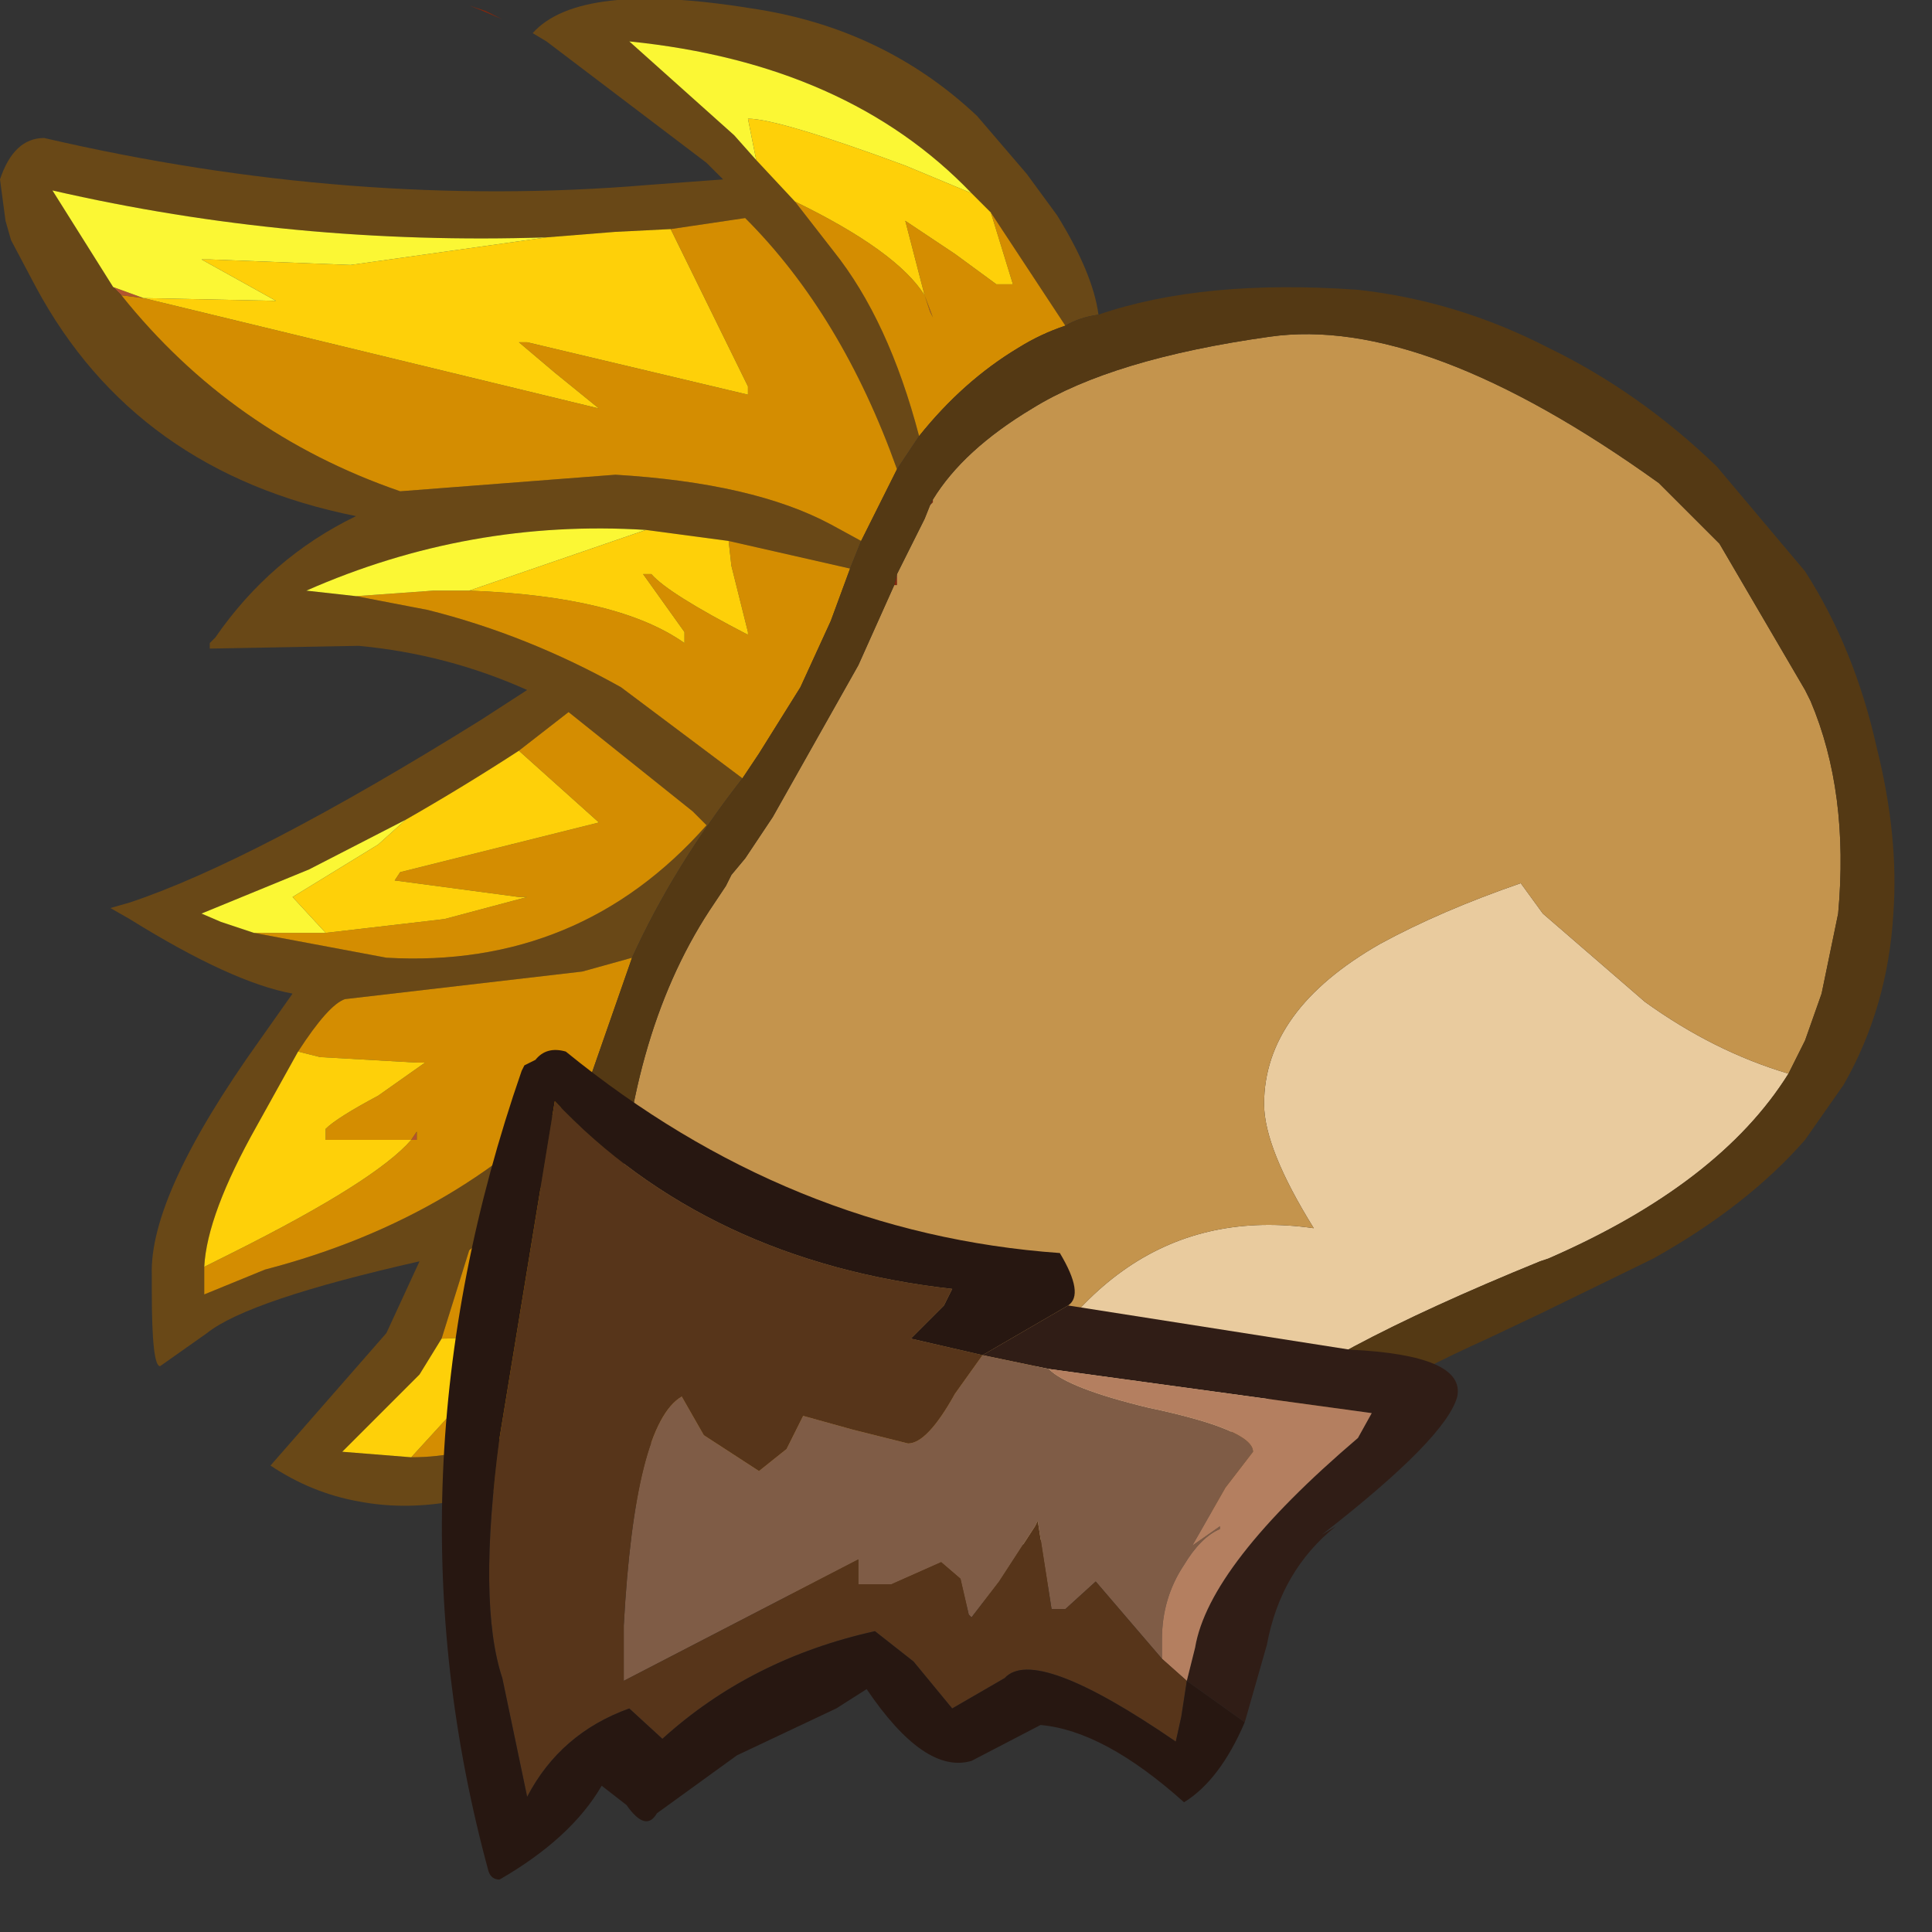 <?xml version="1.0" encoding="utf-8"?>
<svg version="1.1" id="Layer_1"
xmlns="http://www.w3.org/2000/svg"
xmlns:xlink="http://www.w3.org/1999/xlink"
xmlns:author="http://www.sothink.com"
width="35px" height="35px"
xml:space="preserve">
<rect width="100%" height="100%" fill="#333333" stroke="none"/>
<g id="1351" transform="matrix(1, 0, 0, 1, 0, 0)">
<path style="fill:#B1552E;fill-opacity:1" d="M16.75,5.35L16.9 5.75L16.85 5.65L16.75 5.35M2.05,5.2L2.6 5.4L2.2 5.35L2.05 5.2M7.45,20.65L7.55 20.5L7.55 20.65L7.45 20.65" />
<path style="fill:#85260B;fill-opacity:1" d="M16.25,10.5L16.25 10.6L16.2 10.6L16.25 10.4L16.25 10.5M16.85,9.15L16.9 9.05L16.9 9.1L16.85 9.15M8.75,0.2L8.5 0.1L8.8 0.2L9.1 0.35L8.75 0.2" />
<path style="fill:#694817;fill-opacity:1" d="M7.6,24.9L6.2 26.3L7.45 26.4Q9.35 26.4 10.65 24.8L10.95 26.05L9.9 26.65Q8.05 27.5 6.5 27.2Q5.65 27.05 4.9 26.55L7 24.15L7.6 22.85Q4.5 23.55 3.75 24.15L2.9 24.75Q2.75 24.75 2.75 23.4L2.75 23.1Q2.7 21.65 4.7 18.85L5.3 18Q4.2 17.8 2.35 16.65L2 16.45L2.35 16.35Q4.6 15.6 8.7 13.05L9.55 12.5Q8.1 11.85 6.5 11.7L3.8 11.75L3.8 11.65L3.9 11.55Q4.9 10.1 6.45 9.35Q2.45 8.55 0.65 5.2L0.2 4.35L0.1 4L0 3.25Q0.25 2.5 0.8 2.5Q6.4 3.8 11.75 3.35L13.1 3.25L12.85 3L12.8 2.95L9.9 0.75L9.65 0.6Q10.5 -0.35 13.6 0.15Q16 0.5 17.7 2.1L18.6 3.15L19.15 3.9Q19.8 4.95 19.9 5.7Q19.55 5.75 19.3 5.9L17.95 3.85L17.6 3.5Q15.35 1.15 11.4 0.75L13.3 2.45L13.7 2.9L14.4 3.65L15.1 4.55Q16.1 5.8 16.65 7.9L16.25 8.5Q15.25 5.7 13.5 3.95L12.15 4.15L11.15 4.2L9.9 4.3Q5.3 4.45 0.95 3.45L2.05 5.2L2.2 5.35Q4.2 7.85 7.25 8.9L11.15 8.6Q13.65 8.75 15.05 9.5L15.6 9.8L15.4 10.3L13.2 9.8L11.7 9.6Q8.5 9.4 5.55 10.7L6.45 10.8L7.75 11.05Q9.55 11.5 11.25 12.45L13.45 14.1Q12.2 15.7 11.45 17.35L10.55 17.6L6.25 18.1Q5.95 18.2 5.4 19.05L4.65 20.4Q3.75 22 3.7 22.95L3.7 23.45L4.8 23Q8.45 22.05 10.7 19.5L10.6 19.8L10.45 20.95L8.5 22.65L8 24.25L7.6 24.9M9.4,13.6Q8.4 14.25 7.35 14.85L5.6 15.75L3.65 16.55L4 16.7L4.6 16.9L7 17.35Q10.5 17.55 12.8 14.95L12.55 14.7L10.3 12.9L9.4 13.6" />
<path style="fill:#D48D01;fill-opacity:1" d="M19.3,5.9Q18.85 6.05 18.45 6.3Q17.45 6.9 16.65 7.9Q16.1 5.8 15.1 4.55L14.4 3.65Q16.25 4.55 16.75 5.35L16.85 5.65L16.9 5.75L16.75 5.35L16.4 4L17.3 4.6L18.05 5.15L18.35 5.15L17.95 3.85L19.3 5.9M15.05,9.5Q13.65 8.75 11.15 8.6L7.25 8.9Q4.2 7.85 2.2 5.35L2.6 5.4L10.85 7.4L10.05 6.75L9.4 6.2L9.55 6.2L13.55 7.15L13.55 7L12.15 4.15L13.5 3.95Q15.25 5.7 16.25 8.5L15.6 9.8L15.05 9.5M15.4,10.3L15.05 11.25L14.5 12.45L13.75 13.65L13.45 14.1L11.25 12.45Q9.55 11.5 7.75 11.05L6.45 10.8L7.85 10.7L8.5 10.7Q11.2 10.8 12.4 11.65L12.4 11.45L11.65 10.4L11.8 10.4Q12.1 10.75 13.55 11.5L13.55 11.45L13.25 10.25L13.2 9.8L15.4 10.3M5.9,20.65L5.9 20.45Q6.1 20.25 6.85 19.85L7.7 19.25L7.55 19.25L5.8 19.15L5.4 19.05Q5.95 18.2 6.25 18.1L10.55 17.6L11.45 17.35L10.7 19.5Q8.45 22.05 4.8 23L3.7 23.45L3.7 22.95L4.2 22.7Q6.8 21.4 7.45 20.65L5.9 20.65M10.45,20.95Q10.25 22.75 10.65 24.8Q9.35 26.4 7.45 26.4L9.05 24.65L9.05 23.9Q8.8 24.25 8 24.25L8.5 22.65L10.45 20.95M10.3,12.9L12.55 14.7L12.8 14.95Q10.5 17.55 7 17.35L4.6 16.9L5.15 16.9L5.9 16.9L8.05 16.65L9.55 16.25L9.4 16.25L7.15 15.95L7.25 15.8L10.85 14.9L9.4 13.6L10.3 12.9M7.55,20.65L7.55 20.5L7.45 20.65L7.55 20.65" />
<path style="fill:#FED009;fill-opacity:1" d="M17.95,3.85L18.35 5.15L18.05 5.15L17.3 4.6L16.4 4L16.75 5.35Q16.25 4.55 14.4 3.65L13.7 2.9L13.55 2.15Q14.1 2.15 16.4 3L17.6 3.5L17.95 3.85M5,5.45L3.65 4.7L3.8 4.7L6.35 4.8L9.9 4.3L11.15 4.2L12.15 4.15L13.55 7L13.55 7.15L9.55 6.2L9.4 6.2L10.05 6.75L10.85 7.4L2.6 5.4L5 5.45M11.7,9.6L13.2 9.8L13.25 10.25L13.55 11.45L13.55 11.5Q12.1 10.75 11.8 10.4L11.65 10.4L12.4 11.45L12.4 11.65Q11.2 10.8 8.5 10.7L11.7 9.6M9.4,13.6L10.85 14.9L7.25 15.8L7.15 15.95L9.4 16.25L9.55 16.25L8.05 16.65L5.9 16.9L5.3 16.25L6.85 15.3L7.35 14.85Q8.4 14.25 9.4 13.6M7.45,20.65Q6.8 21.4 4.2 22.7L3.7 22.95Q3.75 22 4.65 20.4L5.4 19.05L5.8 19.15L7.55 19.25L7.7 19.25L6.85 19.85Q6.1 20.25 5.9 20.45L5.9 20.65L7.45 20.65M8,24.25Q8.8 24.25 9.05 23.9L9.05 24.65L7.45 26.4L6.2 26.3L7.6 24.9L8 24.25" />
<path style="fill:#FBF734;fill-opacity:1" d="M17.6,3.5L16.4 3Q14.1 2.15 13.55 2.15L13.7 2.9L13.3 2.45L11.4 0.75Q15.35 1.15 17.6 3.5M8.5,10.7L7.85 10.7L6.45 10.8L5.55 10.7Q8.5 9.4 11.7 9.6L8.5 10.7M9.9,4.3L6.35 4.8L3.8 4.7L3.65 4.7L5 5.45L2.6 5.4L2.05 5.2L0.95 3.45Q5.3 4.45 9.9 4.3M5.15,16.9L4.6 16.9L4 16.7L3.65 16.55L5.6 15.75L7.35 14.85L6.85 15.3L5.3 16.25L5.9 16.9L5.15 16.9" />
<path style="fill:#E9CB9E;fill-opacity:1" d="M18,26.2Q19.95 21.7 23.8 22.25Q22.9 20.8 22.9 20Q22.9 18.3 25 17.1Q26.1 16.5 27.55 16L27.95 16.55L29.8 18.15Q31.05 19.05 32.4 19.45Q31.15 21.45 28.05 22.8L27.9 22.85Q23.85 24.5 22.55 25.7Q20.6 27.7 17.7 28.15L17.25 28.2L18 26.2" />
<path style="fill:#C4944D;fill-opacity:1" d="M16.25,10.4L16.75 9.4L16.85 9.15L16.9 9.1L16.9 9.05Q17.45 8.15 18.7 7.4Q20.15 6.5 23 6.1Q25.8 5.7 30.05 8.75L30.3 9L31.15 9.85L32.7 12.5L32.8 12.7Q33.5 14.35 33.3 16.55L33 18L32.7 18.85L32.4 19.45Q31.05 19.05 29.8 18.15L27.95 16.55L27.55 16Q26.1 16.5 25 17.1Q22.9 18.3 22.9 20Q22.9 20.8 23.8 22.25Q19.95 21.7 18 26.2L17.25 28.2Q14.6 28.5 12.9 27.45Q11.9 26.8 11.5 25.35L11.25 24.05Q11.15 23.3 11.2 22.4Q11.35 18.8 12.85 16.5L13.15 16.05L13.25 15.85L13.5 15.55L14 14.8L15.55 12.05L16.2 10.6L16.25 10.6L16.25 10.5L16.25 10.4" />
<path style="fill:#543914;fill-opacity:1" d="M10.65,24.8Q10.25 22.75 10.45 20.95L10.6 19.8L10.7 19.5L11.45 17.35Q12.2 15.7 13.45 14.1L13.75 13.65L14.5 12.45L15.05 11.25L15.4 10.3L15.6 9.8L16.25 8.5L16.65 7.9Q17.45 6.9 18.45 6.3Q18.85 6.05 19.3 5.9Q19.55 5.75 19.9 5.7Q21.8 5.05 24.6 5.25Q26.4 5.45 28.05 6.3Q29.7 7.1 31.1 8.45L32.7 10.35Q33.6 11.75 34 13.55Q34.4 15.15 34.3 16.55Q34.2 18.25 33.4 19.65L32.7 20.65Q31.65 21.85 29.95 22.8L27.9 23.8L26.95 24.25Q24.4 25.4 23.2 26.5Q21.95 27.6 19.35 28.65L17 29.2L14.05 28.85Q11.6 28.1 11.05 26.4L10.95 26.05L10.65 24.8M16.85,9.15L16.75 9.4L16.25 10.4L16.2 10.6L15.55 12.05L14 14.8L13.5 15.55L13.25 15.85L13.15 16.05L12.85 16.5Q11.35 18.8 11.2 22.4Q11.15 23.3 11.25 24.05L11.5 25.35Q11.9 26.8 12.9 27.45Q14.6 28.5 17.25 28.2L17.7 28.15Q20.6 27.7 22.55 25.7Q23.85 24.5 27.9 22.85L28.05 22.8Q31.15 21.45 32.4 19.45L32.7 18.85L33 18L33.3 16.55Q33.5 14.35 32.8 12.7L32.7 12.5L31.15 9.85L30.3 9L30.05 8.75Q25.8 5.7 23 6.1Q20.15 6.5 18.7 7.4Q17.45 8.15 16.9 9.05L16.85 9.15" />
<path style="fill:#745416;fill-opacity:1" d="M9.1,34.2L9.15 34.15L9.1 34.2" />
<path style="fill:#301D16;fill-opacity:1" d="M19,24.8L17.8 24.55L19.35 23.65L24.45 24.45Q26.55 24.55 26.4 25.3Q26.2 26.05 23.95 27.8L24.2 27.65Q23.2 28.45 22.95 29.8L22.55 31.2L21.5 30.45L21.65 29.85Q21.9 28.35 24.6 26.05L24.85 25.6L19 24.8" />
<path style="fill:#7F5C46;fill-opacity:1" d="M19,24.8Q19.35 25.15 20.8 25.5Q22.7 25.9 22.7 26.3L22.2 26.95L21.6 28L22.1 27.65L22.1 27.7Q21.75 27.85 21.45 28.35Q21.05 28.95 21.05 29.7L21.05 30.05L19.85 28.65L19.3 29.15L19.05 29.15L18.8 27.55L18.75 27.65L18.1 28.65L17.6 29.3L17.55 29.25L17.4 28.6L17.05 28.3L16.15 28.7L15.55 28.7L15.55 28.25L11.3 30.45L11.3 29.45Q11.5 25.8 12.35 25.3L12.75 26L13.75 26.65L14.25 26.25L14.55 25.65L15.45 25.9L16.45 26.15Q16.8 26.15 17.3 25.25L17.8 24.55L19 24.8" />
<path style="fill:#B47F60;fill-opacity:1" d="M21.05,30.05L21.05 29.7Q21.05 28.95 21.45 28.35Q21.75 27.85 22.1 27.7L22.1 27.65L21.6 28L22.2 26.95L22.7 26.3Q22.7 25.9 20.8 25.5Q19.35 25.15 19 24.8L24.85 25.6L24.6 26.05Q21.9 28.35 21.65 29.85L21.5 30.45L21.05 30.05" />
<path style="fill:#57351A;fill-opacity:1" d="M21.5,30.45L21.4 31.1L21.3 31.55Q18.75 29.8 18.2 30.4L17.25 30.95L16.55 30.1L15.85 29.55Q13.6 30.05 12 31.5L11.4 30.95Q10.15 31.4 9.55 32.55L9.1 30.4Q8.65 29.05 9.05 26.05L10.05 19.95Q12.8 22.85 17.25 23.35L17.1 23.65L16.5 24.25L17.8 24.55L17.3 25.25Q16.8 26.15 16.45 26.15L15.45 25.9L14.55 25.65L14.25 26.25L13.75 26.65L12.75 26L12.35 25.3Q11.5 25.8 11.3 29.45L11.3 30.45L15.55 28.25L15.55 28.7L16.15 28.7L17.05 28.3L17.4 28.6L17.55 29.25L17.6 29.3L18.1 28.65L18.75 27.65L18.8 27.55L19.05 29.15L19.3 29.15L19.85 28.65L21.05 30.05L21.5 30.45" />
<path style="fill:#271711;fill-opacity:1" d="M17.8,24.55L16.5 24.25L17.1 23.65L17.25 23.35Q12.8 22.85 10.05 19.95L9.05 26.05Q8.65 29.05 9.1 30.4L9.55 32.55Q10.15 31.4 11.4 30.95L12 31.5Q13.6 30.05 15.85 29.55L16.55 30.1L17.25 30.95L18.2 30.4Q18.75 29.8 21.3 31.55L21.4 31.1L21.5 30.45L22.55 31.2Q22.1 32.25 21.45 32.65Q20 31.35 18.85 31.25L17.6 31.9Q16.75 32.15 15.7 30.6L15.15 30.95L13.35 31.8L11.9 32.85Q11.7 33.2 11.35 32.7L10.9 32.35Q10.35 33.3 9.05 34.05Q8.9 34.05 8.85 33.9Q6.9 26.75 9.45 19.4L9.5 19.3L9.7 19.2Q9.9 18.95 10.25 19.05Q14.3 22.35 19.2 22.7Q19.65 23.45 19.35 23.65L17.8 24.55" />
</g>
</svg>
